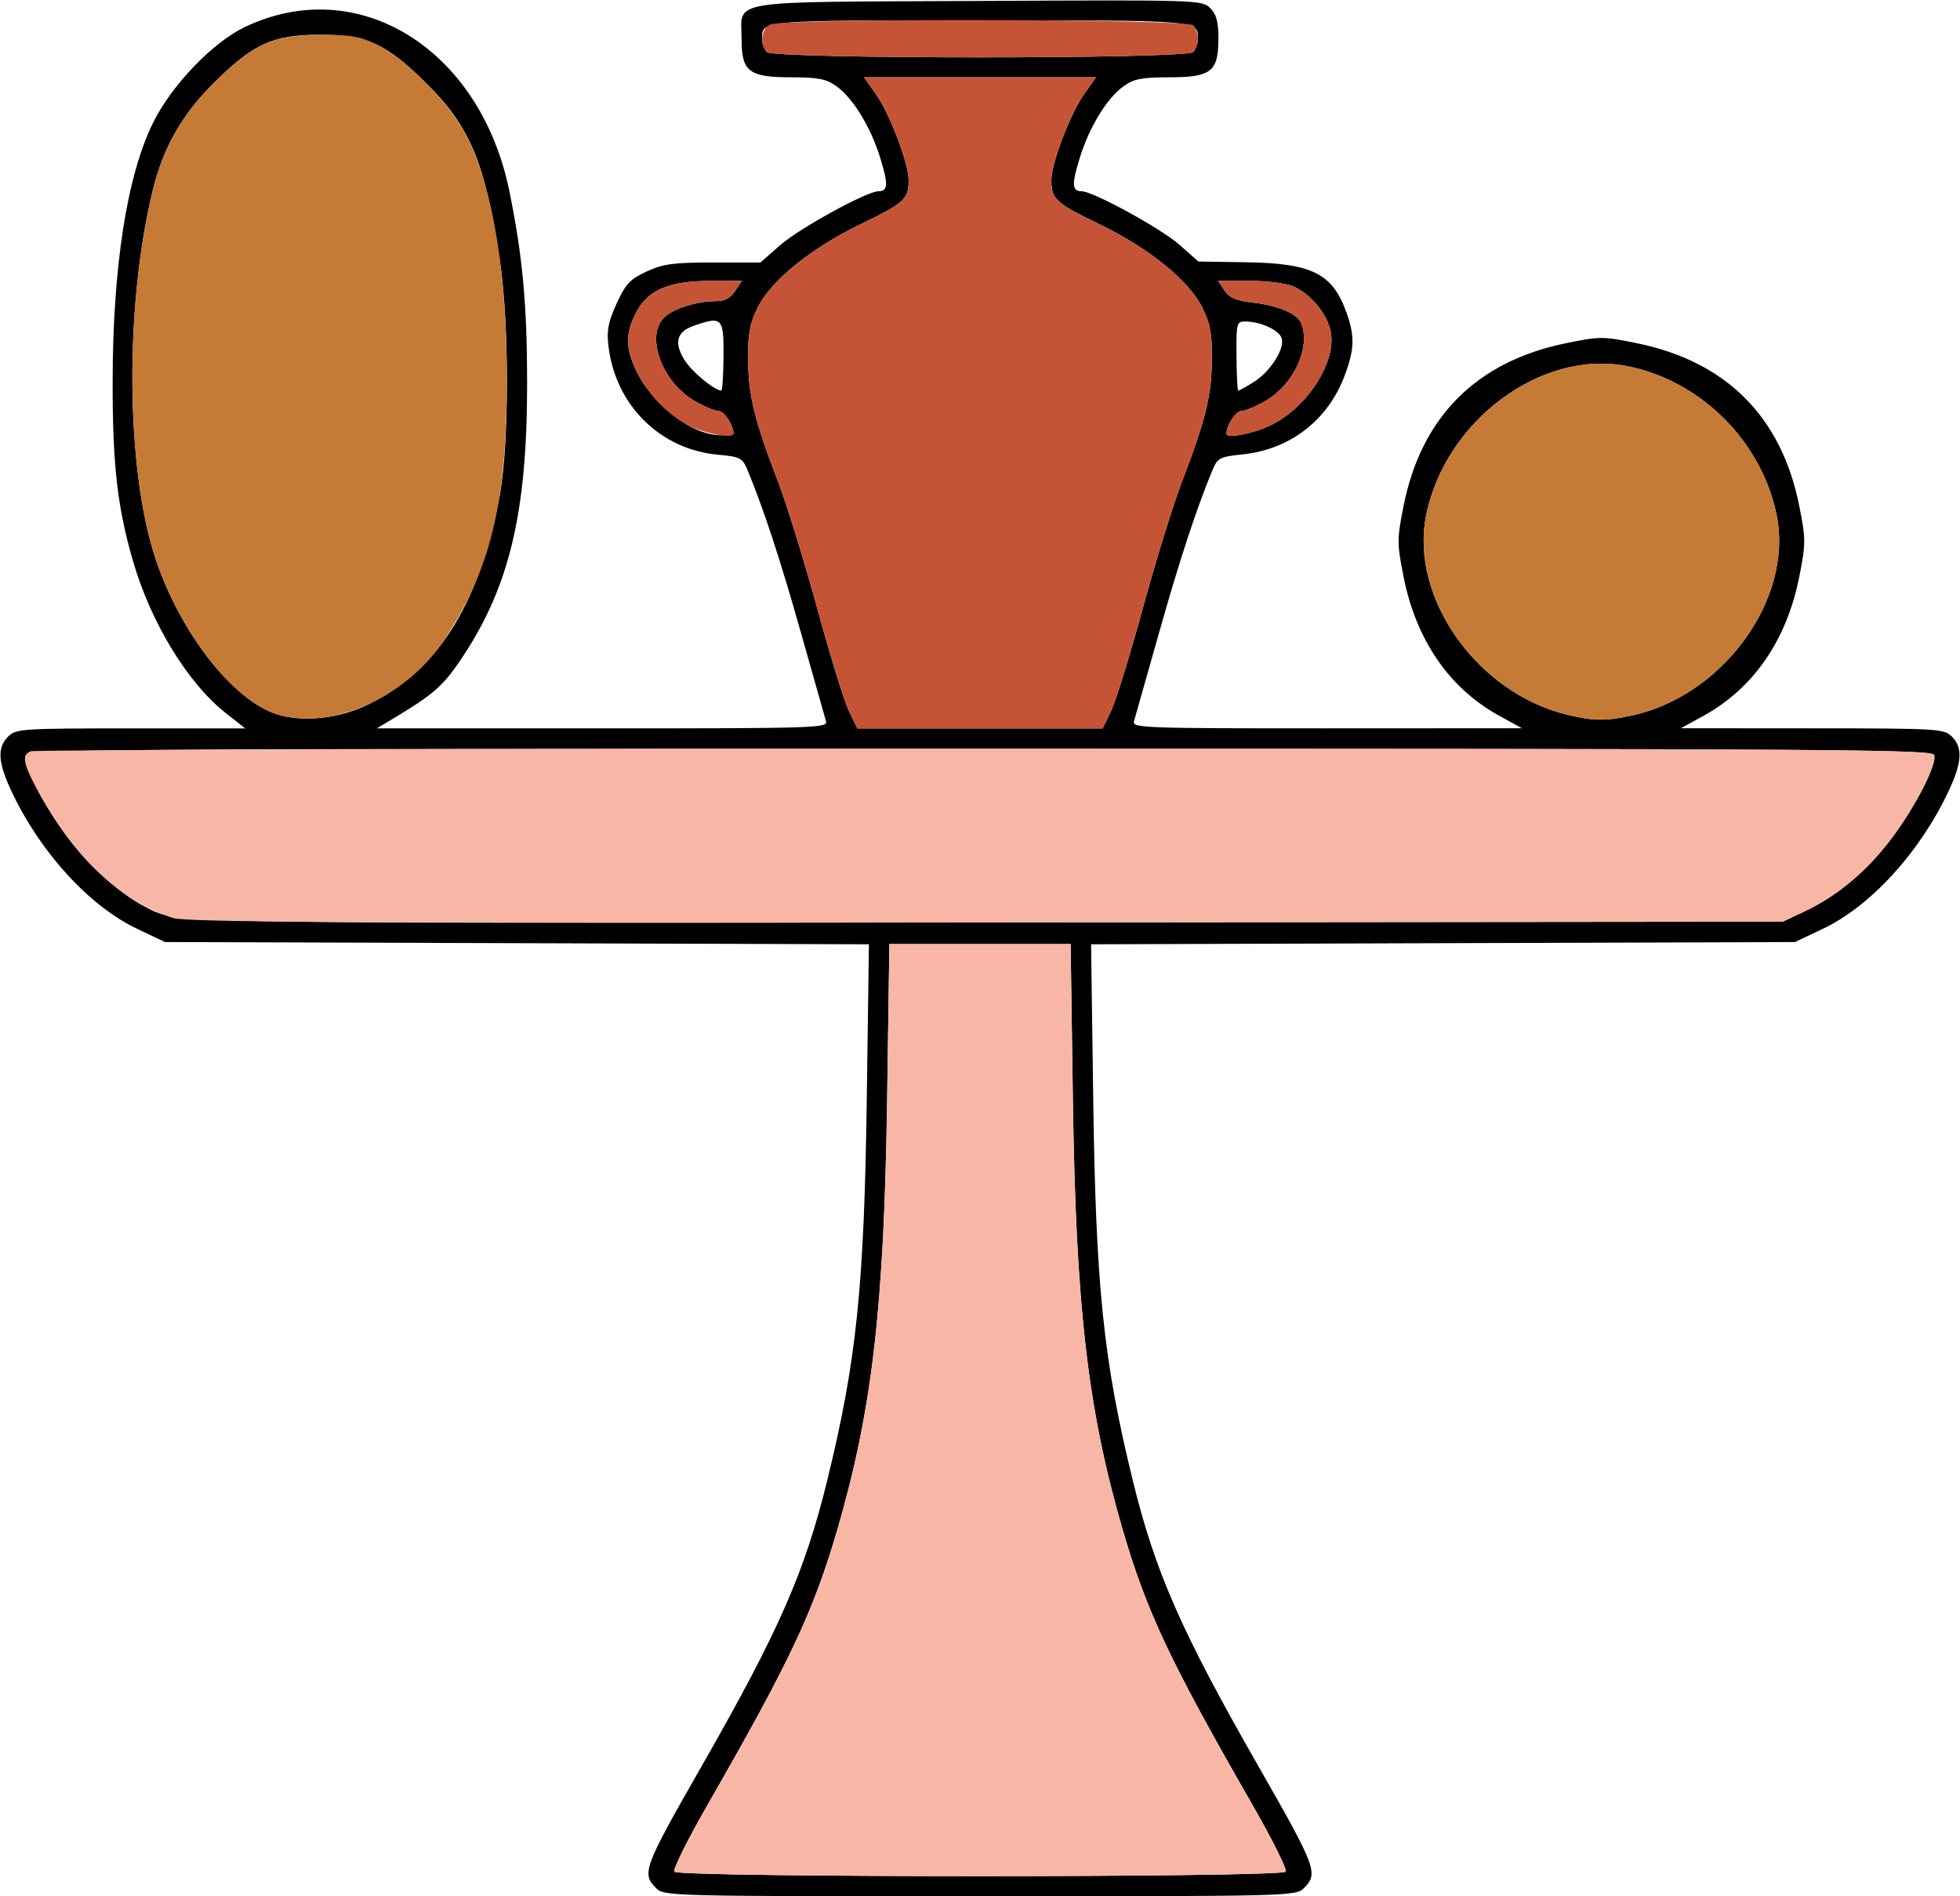 <?xml version="1.0" encoding="UTF-8" standalone="no"?>
<!DOCTYPE svg PUBLIC "-//W3C//DTD SVG 1.1//EN"
"http://www.w3.org/Graphics/SVG/1.1/DTD/svg11.dtd">
<svg width="620px" height="600px"
xmlns="http://www.w3.org/2000/svg" version="1.1">
<g transform="translate(0000, 0000) scale(1, 1)">
<path fill="#000000" stroke="none" d="
M 207.53 597.42
C 202.89 592.79 203.58 590.95 222.09 558.58
C 246.32 516.21 254.59 497.39 261.69 468.36
C 270.97 430.44 273.37 407.24 274.19 347.36
L 274.86 298.78
L 163.53 298.43
L 52.20 298.07
L 43.43 293.91
C 28.42 286.82 12.85 269.85 3.80 250.71
C -0.66 241.33 -0.98 236.60 2.58 233.05
C 5.04 230.59 6.87 230.47 41.36 230.47
L 77.57 230.47
L 71.22 225.46
C 59.33 216.06 47.69 196.92 42.06 177.49
C 37.14 160.52 35.61 147.12 35.63 121.03
C 35.65 84.50 40.16 55.53 48.45 38.78
C 54.30 26.96 67.21 13.48 77.34 8.61
C 113.17 -8.59 151.85 15.31 161.10 60.36
C 165.29 80.83 166.73 96.26 166.74 121.03
C 166.77 162.73 161.03 186.36 145.31 209.37
C 140.02 217.09 136.83 219.88 125.11 226.92
L 119.23 230.45
L 190.60 230.46
C 257.96 230.47 261.92 230.34 261.29 228.22
C 260.92 226.98 257.35 214.38 253.36 200.21
C 246.85 177.12 241.46 160.73 236.44 148.70
C 234.84 144.86 234.18 144.53 227.16 143.88
C 208.87 142.24 194.69 128.21 192.48 109.58
C 191.88 104.51 192.38 101.90 195.07 96.01
C 197.94 89.78 199.29 88.34 204.57 85.89
C 209.81 83.48 213.02 83.06 225.65 83.05
L 240.55 83.05
L 246.83 77.54
C 252.83 72.26 274.22 60.52 277.83 60.52
C 280.91 60.52 281.04 58.34 278.46 50.02
C 275.42 40.16 269.81 30.99 264.51 27.23
C 261.30 24.95 258.80 24.46 250.19 24.46
C 236.94 24.46 234.59 22.66 234.59 12.48
C 234.59 -0.35 228.20 0.70 309.21 0.30
C 379.00 -0.05 380.22 -0.03 382.80 2.55
C 384.79 4.53 385.41 6.84 385.41 12.23
C 385.41 22.69 383.14 24.46 369.81 24.46
C 361.20 24.46 358.70 24.95 355.49 27.23
C 350.19 30.99 344.58 40.16 341.54 50.02
C 338.96 58.34 339.09 60.52 342.17 60.52
C 345.73 60.52 367.13 72.22 373.01 77.38
L 379.10 82.75
L 394.18 82.98
C 415.12 83.30 421.56 86.56 425.97 99.01
C 428.59 106.44 428.46 110.54 425.35 118.83
C 420.07 132.97 408.10 142.20 393.09 143.77
C 385.83 144.53 385.16 144.88 383.56 148.70
C 378.54 160.73 373.15 177.12 366.64 200.21
C 362.65 214.38 359.08 226.98 358.71 228.22
C 358.08 230.34 361.57 230.47 419.73 230.45
L 481.43 230.42
L 474.35 226.53
C 458.46 217.82 447.96 202.56 443.99 182.51
C 441.89 171.84 441.89 170.65 444.00 160.03
C 449.60 131.90 467.04 114.41 495.29 108.61
C 506.16 106.38 506.98 106.38 517.85 108.61
C 546.10 114.41 563.54 131.90 569.14 160.03
C 571.25 170.65 571.25 171.84 569.15 182.51
C 565.18 202.56 554.67 217.82 538.79 226.53
L 531.70 230.42
L 573.27 230.45
C 613.10 230.47 614.95 230.58 617.42 233.05
C 620.98 236.60 620.66 241.33 616.20 250.71
C 607.15 269.85 591.58 286.82 576.57 293.91
L 567.80 298.07
L 456.47 298.43
L 345.14 298.78
L 345.81 347.36
C 346.63 407.24 349.03 430.44 358.31 468.36
C 365.41 497.39 373.68 516.21 397.91 558.58
C 416.42 590.95 417.11 592.79 412.47 597.42
C 409.93 599.96 408.18 600.00 310.00 600.00
C 211.82 600.00 210.07 599.96 207.53 597.42
M 406.71 592.21
C 407.18 591.46 402.33 581.77 395.94 570.64
C 370.08 525.61 362.64 509.79 355.08 483.81
C 344.08 446.00 340.32 413.46 339.38 347.96
L 338.67 298.71
L 310.00 298.71
L 281.33 298.71
L 280.62 347.96
C 279.68 413.46 275.92 446.00 264.92 483.81
C 257.36 509.79 249.92 525.61 224.06 570.64
C 217.67 581.77 212.82 591.46 213.29 592.21
C 214.46 594.10 405.54 594.10 406.71 592.21
M 571.02 288.28
C 581.06 283.55 590.50 275.65 598.07 265.65
C 605.82 255.44 612.88 241.66 611.81 238.88
C 611.13 237.12 579.44 236.91 310.00 236.91
C 29.92 236.91 8.88 237.06 8.12 239.06
C 7.04 241.87 13.93 255.10 22.09 265.87
C 28.46 274.26 38.15 282.88 45.66 286.78
C 56.24 292.29 47.96 292.13 311.93 291.88
L 563.93 291.63
L 571.02 288.28
M 351.45 225.00
C 352.91 221.99 357.43 207.36 361.49 192.49
C 365.56 177.62 371.10 159.66 373.82 152.58
C 381.35 132.94 383.25 125.21 383.36 113.95
C 383.42 105.66 382.85 102.45 380.43 97.51
C 376.14 88.76 363.47 78.50 347.38 70.75
C 333.91 64.26 332.53 62.97 332.58 56.87
C 332.62 51.57 338.54 36.03 342.83 29.94
L 346.68 24.46
L 310.00 24.46
L 273.32 24.46
L 277.17 29.94
C 281.46 36.03 287.38 51.57 287.42 56.87
C 287.47 62.97 286.09 64.26 272.62 70.75
C 256.53 78.50 243.86 88.76 239.57 97.51
C 237.15 102.45 236.58 105.66 236.64 113.95
C 236.75 125.21 238.65 132.94 246.18 152.58
C 248.90 159.66 254.44 177.62 258.51 192.49
C 262.57 207.36 267.09 221.99 268.55 225.00
L 271.20 230.47
L 310.00 230.47
L 348.80 230.47
L 351.45 225.00
M 114.94 223.60
C 137.74 213.39 151.64 191.79 158.11 156.57
C 161.11 140.19 161.11 102.21 158.11 82.40
C 153.39 51.27 148.81 40.26 134.80 26.32
C 122.26 13.84 116.03 11.00 101.19 11.00
C 86.34 11.00 80.11 13.84 67.57 26.32
C 57.60 36.24 51.68 46.61 48.41 59.87
C 39.43 96.30 39.74 147.98 49.11 176.50
C 56.81 199.92 73.56 221.50 87.53 225.98
C 95.31 228.46 106.16 227.52 114.94 223.60
M 515.85 226.47
C 544.84 220.40 567.25 189.72 562.05 163.25
C 557.42 139.79 538.02 120.39 514.63 115.83
C 487.44 110.52 457.01 133.25 451.09 163.25
C 445.99 189.14 467.28 219.21 495.61 226.11
C 503.97 228.14 507.54 228.21 515.85 226.47
M 232.02 137.21
C 232.02 134.55 229.06 130.04 227.32 130.04
C 226.13 130.04 222.66 128.58 219.59 126.79
C 209.37 120.80 204.12 106.40 210.03 100.51
C 212.84 97.70 220.36 95.29 226.38 95.29
C 229.27 95.28 231.04 94.35 232.55 92.06
L 234.66 88.84
L 224.63 88.87
C 211.52 88.91 204.83 91.79 201.16 99.00
C 197.90 105.37 197.85 109.80 200.94 116.61
C 206.02 127.78 218.50 137.58 227.83 137.70
C 230.13 137.74 232.02 137.51 232.02 137.21
M 401.60 134.72
C 413.29 129.27 422.77 114.72 420.96 105.03
C 419.90 99.37 414.55 92.90 409.03 90.59
C 406.71 89.63 400.43 88.84 395.09 88.84
L 385.34 88.84
L 387.34 91.89
C 388.90 94.25 390.94 95.12 396.50 95.77
C 404.56 96.72 410.48 99.31 411.67 102.41
C 414.61 110.06 409.26 121.60 400.41 126.79
C 397.34 128.58 393.87 130.04 392.68 130.04
C 390.94 130.04 387.98 134.55 387.98 137.21
C 387.98 138.81 395.88 137.37 401.60 134.72
M 228.87 112.66
C 228.95 100.48 228.43 99.95 219.37 103.11
C 214.06 104.96 213.13 108.42 216.50 113.87
C 218.78 117.57 225.92 123.50 228.15 123.58
C 228.51 123.59 228.83 118.67 228.87 112.66
M 396.46 120.97
C 401.80 117.67 406.49 110.36 405.42 107.00
C 404.61 104.42 398.68 101.72 393.84 101.72
C 391.19 101.72 391.06 102.28 391.13 112.66
C 391.17 118.67 391.42 123.61 391.70 123.61
C 391.97 123.61 394.12 122.42 396.46 120.97
M 377.41 16.48
C 378.26 15.63 378.96 13.73 378.96 12.23
C 378.96 6.40 379.36 6.44 310.00 6.44
C 240.64 6.44 241.04 6.40 241.04 12.23
C 241.04 13.73 241.74 15.63 242.59 16.48
C 244.82 18.71 375.18 18.71 377.41 16.48"/>
<path fill="#c55436" stroke="none" d="
M 268.55 225.00
C 267.09 221.99 262.57 207.36 258.51 192.49
C 254.44 177.62 248.90 159.66 246.18 152.58
C 238.65 132.94 236.75 125.21 236.64 113.95
C 236.58 105.66 237.15 102.45 239.57 97.51
C 243.86 88.76 256.53 78.50 272.62 70.75
C 286.09 64.26 287.47 62.97 287.42 56.87
C 287.38 51.57 281.46 36.03 277.17 29.94
L 273.32 24.46
L 310.00 24.46
L 346.68 24.46
L 342.83 29.94
C 338.54 36.03 332.62 51.57 332.58 56.87
C 332.53 62.97 333.91 64.26 347.38 70.75
C 363.47 78.50 376.14 88.76 380.43 97.51
C 382.85 102.45 383.42 105.66 383.36 113.95
C 383.25 125.21 381.35 132.94 373.82 152.58
C 371.10 159.66 365.56 177.62 361.49 192.49
C 357.43 207.36 352.91 221.99 351.45 225.00
L 348.80 230.47
L 310.00 230.47
L 271.20 230.47
L 268.55 225.00"/>
<path fill="#c55436" stroke="none" d="
M 217.72 134.56
C 210.81 130.97 204.30 124.00 200.94 116.61
C 197.85 109.80 197.90 105.37 201.16 99.00
C 204.83 91.79 211.52 88.91 224.63 88.87
L 234.66 88.84
L 232.55 92.06
C 231.04 94.35 229.27 95.28 226.38 95.29
C 220.36 95.29 212.84 97.70 210.03 100.51
C 204.12 106.40 209.37 120.80 219.59 126.79
C 222.66 128.58 226.13 130.04 227.32 130.04
C 229.06 130.04 232.02 134.55 232.02 137.21
C 232.02 138.91 222.80 137.21 217.72 134.56"/>
<path fill="#c55436" stroke="none" d="
M 387.98 137.21
C 387.98 134.55 390.94 130.04 392.68 130.04
C 393.87 130.04 397.34 128.58 400.41 126.79
C 409.26 121.60 414.61 110.06 411.67 102.41
C 410.48 99.31 404.56 96.72 396.50 95.77
C 390.94 95.12 388.90 94.25 387.34 91.89
L 385.34 88.84
L 395.09 88.84
C 400.43 88.84 406.71 89.63 409.03 90.59
C 414.55 92.90 419.90 99.37 420.96 105.03
C 422.77 114.72 413.29 129.27 401.60 134.72
C 395.88 137.37 387.98 138.81 387.98 137.21"/>
<path fill="#c55436" stroke="none" d="
M 242.59 16.48
C 240.21 14.11 240.74 9.26 243.53 7.78
C 247.32 5.74 375.38 5.95 377.41 7.98
C 378.26 8.83 378.96 10.74 378.96 12.23
C 378.96 13.73 378.26 15.63 377.41 16.48
C 375.18 18.71 244.82 18.71 242.59 16.48"/>
<path fill="#c57a36" stroke="none" d="
M 87.53 225.98
C 73.56 221.50 56.81 199.92 49.11 176.50
C 39.74 147.98 39.43 96.30 48.41 59.87
C 51.68 46.61 57.60 36.24 67.57 26.32
C 79.99 13.96 86.28 11.10 101.19 11.02
C 110.92 10.98 113.83 11.48 119.23 14.11
C 128.58 18.64 143.04 33.57 148.00 43.78
C 156.17 60.64 160.38 86.99 160.31 121.03
C 160.22 159.64 155.10 180.57 140.28 202.82
C 128.28 220.83 104.32 231.36 87.53 225.98"/>
<path fill="#c57a36" stroke="none" d="
M 495.61 226.11
C 467.28 219.21 445.99 189.14 451.09 163.25
C 457.01 133.25 487.44 110.52 514.63 115.83
C 538.02 120.39 557.42 139.79 562.05 163.25
C 567.25 189.72 544.84 220.40 515.85 226.47
C 507.54 228.21 503.97 228.14 495.61 226.11"/>
<path fill="#f8b6a6" stroke="none" d="
M 213.29 592.21
C 212.82 591.46 217.67 581.77 224.06 570.64
C 249.92 525.61 257.36 509.79 264.92 483.81
C 275.92 446.00 279.68 413.46 280.62 347.96
L 281.33 298.71
L 310.00 298.71
L 338.67 298.71
L 339.38 347.96
C 340.32 413.46 344.08 446.00 355.08 483.81
C 362.64 509.79 370.08 525.61 395.94 570.64
C 402.33 581.77 407.18 591.46 406.71 592.21
C 405.54 594.10 214.46 594.10 213.29 592.21"/>
<path fill="#f8b6a6" stroke="none" d="
M 54.78 290.48
C 38.37 285.27 23.78 271.66 12.35 250.88
C 7.26 241.62 6.72 238.87 9.77 237.70
C 10.89 237.26 146.65 236.91 311.43 236.91
C 579.58 236.91 611.13 237.12 611.81 238.88
C 612.88 241.66 605.82 255.44 598.07 265.65
C 590.50 275.65 581.06 283.55 571.02 288.28
L 563.93 291.63
L 311.93 291.88
C 111.23 292.07 58.89 291.79 54.78 290.48"/>
</g>
</svg>
